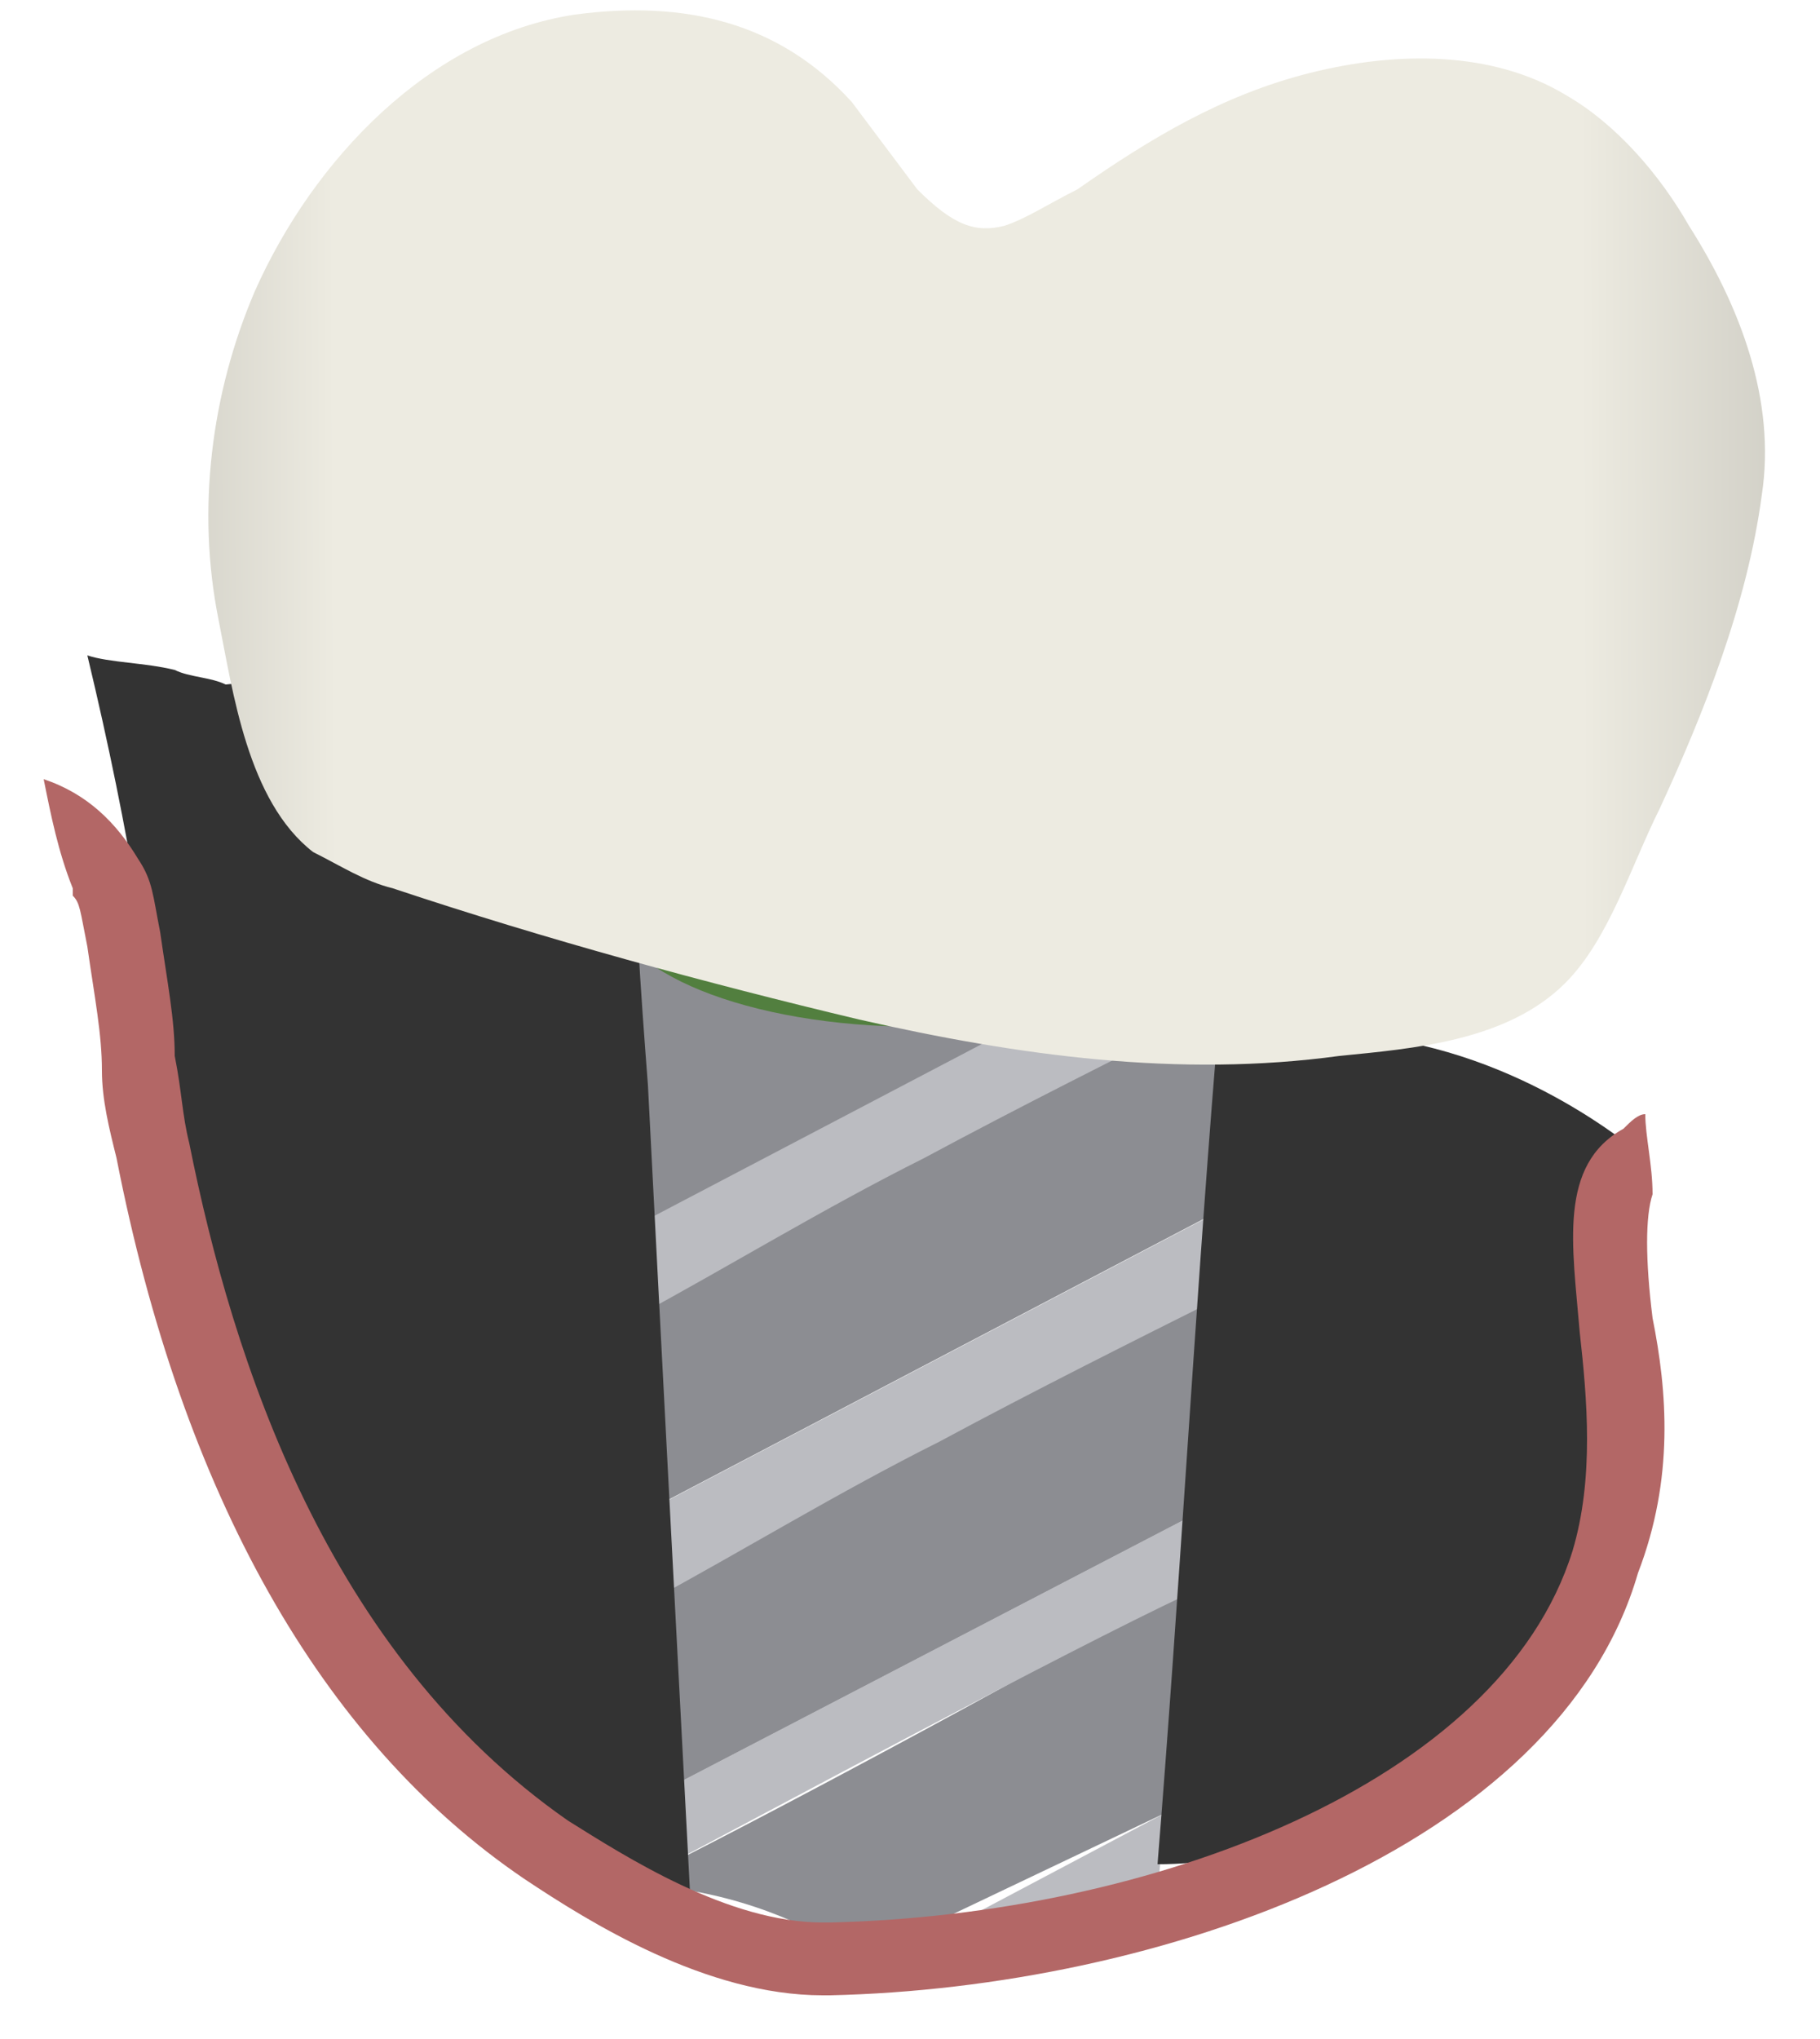 <svg width="25" height="28" viewBox="0 0 25 28" fill="none" xmlns="http://www.w3.org/2000/svg">
<path d="M9 25.699V25.899C10.1 25.999 11.1 26.399 11.8 26.899L16 24.899L16.2 21.799C14.7 22.699 10.8 24.799 9 25.699Z" fill="#8C8D92"/>
<path d="M9.1 24.6L16.6 20.7L16.8 17.7C15.3 18.5 10.4 21.1 8.8 22L9.1 24.6Z" fill="#8C8D92"/>
<path d="M8.6 20.899L16.8 16.599L17.1 12.899C17.1 10.2 7.9 9.899 7.9 12.6L8.6 20.899Z" fill="#8C8D92"/>
<path d="M8.9 22C10.2 21.299 11.5 20.5 12.9 19.799C14.2 19.099 15.6 18.399 16.8 17.799L17 16.5L8.8 20.799C8.8 21.2 8.8 21.599 8.9 22Z" fill="#BBBCC1"/>
<path d="M8.7 18.1C10 17.4 11.3 16.6 12.7 15.9C14 15.2 15.4 14.5 16.6 13.9L16.8 12.6L8.6 16.9C8.6 17.3 8.6 17.7 8.7 18.1Z" fill="#BBBCC1"/>
<path d="M9 25.699C10.7 24.799 14.6 22.699 16.3 21.899L16.4 20.799L8.9 24.699L9 25.699Z" fill="#BBBCC1"/>
<path d="M14.6 26.699C15.1 26.399 15.5 26.199 15.9 25.999L16 24.899L12.6 26.699C13.2 26.699 13.9 26.699 14.6 26.699Z" fill="#BBBCC1"/>
<path d="M12.6 14.1C14.919 14.1 16.8 13.339 16.8 12.4C16.8 11.461 14.919 10.7 12.6 10.7C10.28 10.7 8.4 11.461 8.4 12.4C8.4 13.339 10.28 14.1 12.6 14.1Z" fill="#527F3F"/>
<path d="M12.6 13.6C14.257 13.6 15.6 13.062 15.6 12.4C15.6 11.737 14.257 11.2 12.6 11.2C10.943 11.2 9.6 11.737 9.6 12.4C9.6 13.062 10.943 13.6 12.6 13.6Z" fill="#79B565"/>
<path d="M22.6 15.9C22.5 16 22.2 16.3 22.2 16.8C22.2 17.2 22.3 17.4 22.4 17.5C22.3 17.9 22.3 18.5 22.2 19.2C22.1 20.8 22.2 20.9 22.1 21.5C21.7 23.7 18.7 24.9 18.3 25.1C17.3 25.5 16.5 25.6 15.9 25.6C16.2 21.9 16.4 18.2 16.7 14.5C17.1 14.4 17.5 14.3 17.9 14.2C20.2 14.1 22 15.4 22.6 15.9Z" fill="#333333"/>
<path d="M3.1 9.4C2.9 9.3 2.6 9.3 2.4 9.2C2 9.1 1.5 9.1 1.2 9C1.8 11.5 2.1 13.5 2.2 14.9C2.3 16.1 2.4 17.4 3 19C3.4 20 3.9 20.8 4.1 21.2C4.3 21.6 5.1 22.8 6.4 24C7.1 24.7 8.1 25.6 9.5 26.4C9.3 22.6 9.1 18.8 8.9 14.9C8.8 13.6 8.7 12.2 8.7 10.9C8.6 10.8 8.5 10.8 8.4 10.7C7.7 10.2 7.2 9.9 7.1 9.9C6.2 9.6 4.9 9.2 3.1 9.4Z" fill="#333333"/>
<path d="M22.7 18.1C22.6 17.3 22.6 16.7 22.7 16.4C22.7 16 22.6 15.6 22.6 15.3C22.5 15.3 22.4 15.4 22.3 15.5C21.4 16 21.6 17.1 21.7 18.3C21.8 19.2 21.9 20.3 21.6 21.3C20.6 24.5 15.8 26.3 11.4 26.4C11.4 26.4 11.4 26.4 11.3 26.4C10 26.4 8.6 25.5 7.8 25C4.5 22.7 3.2 18.7 2.6 15.7C2.5 15.3 2.5 15 2.4 14.5C2.4 14 2.3 13.5 2.2 12.8C2.1 12.3 2.1 12.1 1.9 11.8C1.6 11.3 1.2 10.9 0.6 10.7C0.7 11.2 0.8 11.7 1 12.2C1 12.2 1 12.2 1 12.3C1.1 12.4 1.1 12.5 1.2 13C1.3 13.7 1.4 14.2 1.4 14.7C1.4 15.1 1.5 15.5 1.6 15.9C2.5 20.5 4.4 23.9 7.2 25.8C8.1 26.4 9.7 27.4 11.3 27.4H11.4C15.9 27.3 21.4 25.4 22.5 21.6C23 20.3 22.9 19.1 22.7 18.1Z" fill="#B36766"/>
<path d="M13.8 3.1C14.1 3 14.4 2.8 14.8 2.6C15.8 1.9 16.8 1.3 18 1C19.2 0.7 20.5 0.7 21.5 1.3C22.2 1.7 22.8 2.4 23.2 3.1C23.9 4.2 24.4 5.5 24.2 6.8C24 8.3 23.4 9.8 22.8 11.1C22.4 11.9 22.1 12.9 21.5 13.5C20.7 14.3 19.4 14.4 18.4 14.5C16.2 14.8 14 14.5 11.8 14C9.7 13.5 7.5 12.9 5.4 12.2C5 12.1 4.7 11.9 4.3 11.7C3.4 11 3.2 9.5 3 8.5C2.7 7 2.9 5.4 3.5 4C4.3 2.2 5.9 0.5 7.9 0.2C9.4 -0 10.7 0.3 11.7 1.4C12 1.8 12.3 2.2 12.6 2.6C13.1 3.1 13.4 3.2 13.8 3.1Z" fill="url(#paint0_linear_154_9276)"/>
<defs>
<linearGradient id="paint0_linear_154_9276" x1="30.502" y1="7.48" x2="-3.167" y2="7.601" gradientUnits="userSpaceOnUse">
<stop stop-color="#94938C"/>
<stop offset="0.261" stop-color="#EDEBE1"/>
<stop offset="0.769" stop-color="#EDEBE1"/>
<stop offset="1" stop-color="#94938C"/>
</linearGradient>
</defs>
</svg>
